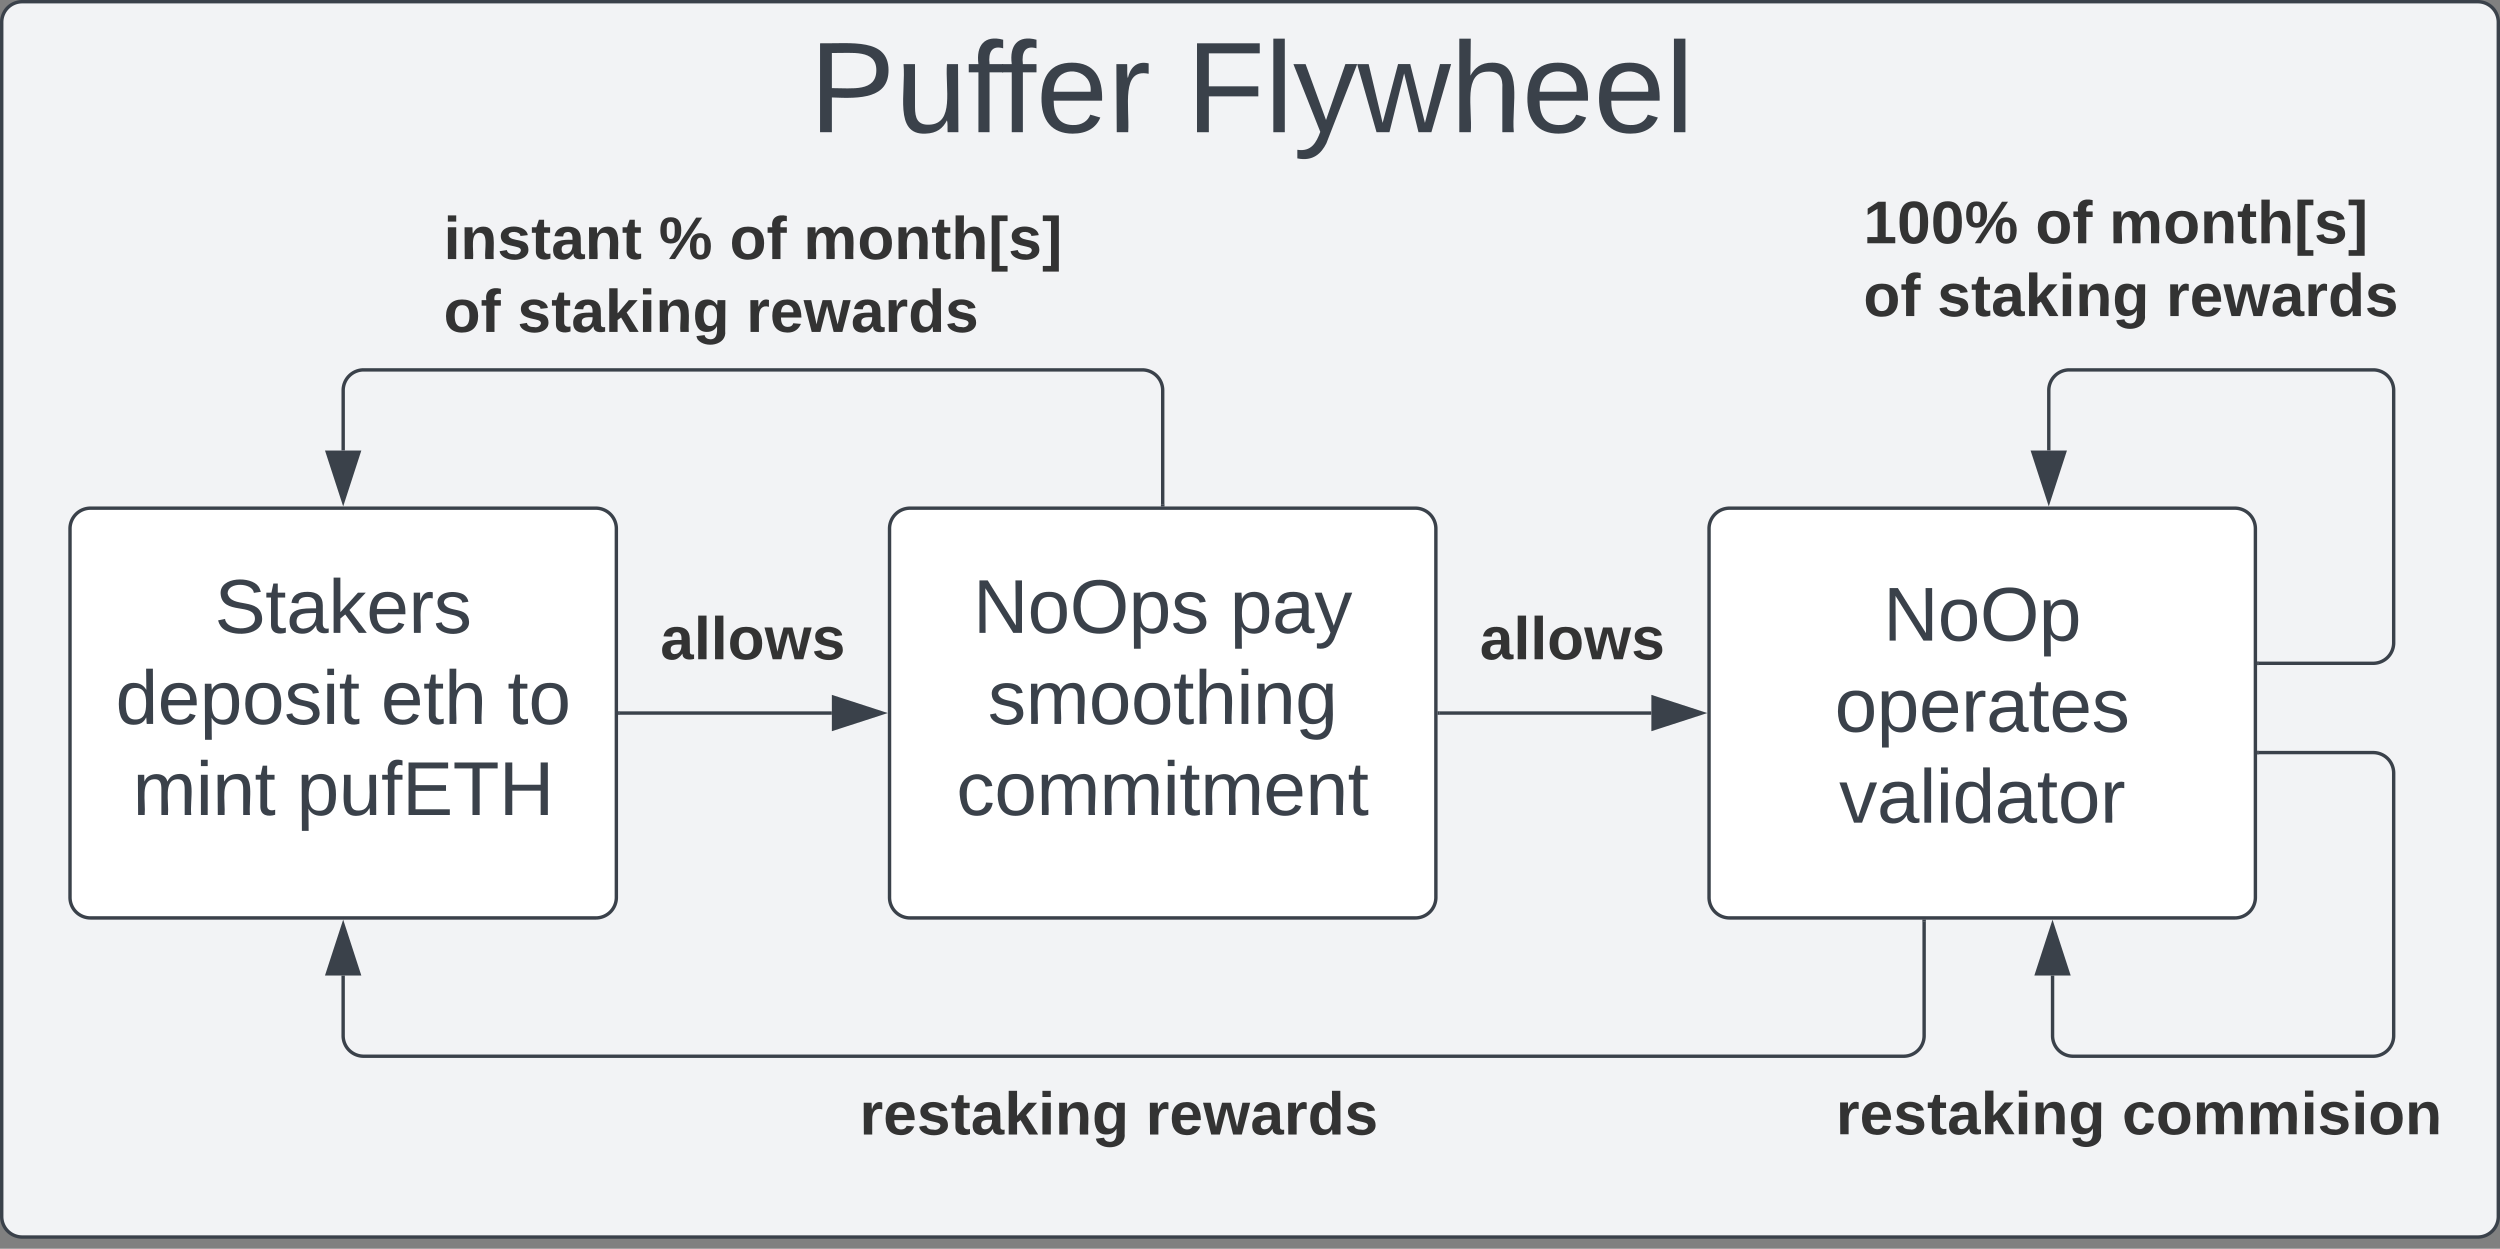 <svg xmlns="http://www.w3.org/2000/svg" xmlns:xlink="http://www.w3.org/1999/xlink" xmlns:lucid="lucid" width="732.14" height="365.69"><rect width="100%" height="100%" fill="#808080" stroke="none"/><g transform="translate(-11988.357 3322.271)" lucid:page-tab-id="0_0"><path d="M11988.86-3315.77a6 6 0 0 1 6-6H12714a6 6 0 0 1 6 6V-2966a6 6 0 0 1-6 6h-719.14a6 6 0 0 1-6-6z" stroke="#3a414a" fill="#f2f3f5"/><use xlink:href="#a" transform="matrix(1,0,0,1,11996.857,-3313.771) translate(228.506 30.222)"/><use xlink:href="#b" transform="matrix(1,0,0,1,11996.857,-3313.771) translate(338.901 30.222)"/><path d="M12008.86-3167.45a6 6 0 0 1 6-6h148a6 6 0 0 1 6 6v108a6 6 0 0 1-6 6h-148a6 6 0 0 1-6-6z" stroke="#3a414a" fill="#fff"/><use xlink:href="#c" transform="matrix(1,0,0,1,12013.857,-3168.454) translate(37.377 31.528)"/><use xlink:href="#d" transform="matrix(1,0,0,1,12013.857,-3168.454) translate(8.364 58.194)"/><use xlink:href="#e" transform="matrix(1,0,0,1,12013.857,-3168.454) translate(86.08 58.194)"/><use xlink:href="#f" transform="matrix(1,0,0,1,12013.857,-3168.454) translate(123.117 58.194)"/><use xlink:href="#g" transform="matrix(1,0,0,1,12013.857,-3168.454) translate(13.395 84.861)"/><use xlink:href="#h" transform="matrix(1,0,0,1,12013.857,-3168.454) translate(61.42 84.861)"/><path d="M12248.86-3167.45a6 6 0 0 1 6-6h148a6 6 0 0 1 6 6v108a6 6 0 0 1-6 6h-148a6 6 0 0 1-6-6z" stroke="#3a414a" fill="#fff"/><use xlink:href="#i" transform="matrix(1,0,0,1,12253.857,-3168.454) translate(19.475 31.528)"/><use xlink:href="#j" transform="matrix(1,0,0,1,12253.857,-3168.454) translate(94.722 31.528)"/><use xlink:href="#k" transform="matrix(1,0,0,1,12253.857,-3168.454) translate(23.827 58.194)"/><use xlink:href="#l" transform="matrix(1,0,0,1,12253.857,-3168.454) translate(14.63 84.861)"/><path d="M12169.86-3113.45h62.1" stroke="#3a414a" fill="none"/><path d="M12169.87-3112.95h-.5v-1h.5z" stroke="#3a414a" stroke-width=".05" fill="#3a414a"/><path d="M12246.74-3113.45l-14.27 4.63v-9.27z" stroke="#3a414a" fill="#3a414a"/><use xlink:href="#m" transform="matrix(1,0,0,1,12181.722,-3143.422) translate(0 14.222)"/><path d="M12328.86-3174.45v-33.5a6 6 0 0 0-6-6h-228a6 6 0 0 0-6 6v17.6" stroke="#3a414a" fill="none"/><path d="M12329.36-3173.95h-1v-.52h1z" stroke="#3a414a" stroke-width=".05" fill="#3a414a"/><path d="M12088.86-3175.57l-4.64-14.27h9.27z" stroke="#3a414a" fill="#3a414a"/><use xlink:href="#n" transform="matrix(1,0,0,1,12118.29,-3260.62) translate(0 14.222)"/><use xlink:href="#o" transform="matrix(1,0,0,1,12118.29,-3260.62) translate(63.012 14.222)"/><use xlink:href="#p" transform="matrix(1,0,0,1,12118.29,-3260.62) translate(83.753 14.222)"/><use xlink:href="#q" transform="matrix(1,0,0,1,12118.29,-3260.62) translate(105.383 14.222)"/><use xlink:href="#r" transform="matrix(1,0,0,1,12118.29,-3260.62) translate(0 35.556)"/><use xlink:href="#s" transform="matrix(1,0,0,1,12118.29,-3260.62) translate(21.63 35.556)"/><use xlink:href="#t" transform="matrix(1,0,0,1,12118.29,-3260.62) translate(88.642 35.556)"/><path d="M12409.86-3113.45h62.1" stroke="#3a414a" fill="none"/><path d="M12409.87-3112.95h-.5v-1h.5z" stroke="#3a414a" stroke-width=".05" fill="#3a414a"/><path d="M12486.74-3113.45l-14.27 4.63v-9.27z" stroke="#3a414a" fill="#3a414a"/><use xlink:href="#m" transform="matrix(1,0,0,1,12421.722,-3143.422) translate(0 14.222)"/><path d="M12488.86-3167.45a6 6 0 0 1 6-6h148a6 6 0 0 1 6 6v108a6 6 0 0 1-6 6h-148a6 6 0 0 1-6-6z" stroke="#3a414a" fill="#fff"/><g><use xlink:href="#u" transform="matrix(1,0,0,1,12500.857,-3161.454) translate(39.019 26.778)"/><use xlink:href="#v" transform="matrix(1,0,0,1,12500.857,-3161.454) translate(24.821 53.444)"/><use xlink:href="#w" transform="matrix(1,0,0,1,12500.857,-3161.454) translate(26.117 80.111)"/></g><path d="M12649.86-3128.02h33.5a6 6 0 0 0 6-6v-73.93a6 6 0 0 0-6-6h-89a6 6 0 0 0-6 6v17.6" stroke="#3a414a" fill="none"/><path d="M12649.87-3127.52h-.5v-1h.5z" stroke="#3a414a" stroke-width=".05" fill="#3a414a"/><path d="M12588.35-3175.57l-4.64-14.27h9.28z" stroke="#3a414a" fill="#3a414a"/><g><use xlink:href="#x" transform="matrix(1,0,0,1,12534.086,-3265.256) translate(0 14.222)"/><use xlink:href="#y" transform="matrix(1,0,0,1,12534.086,-3265.256) translate(50.37 14.222)"/><use xlink:href="#q" transform="matrix(1,0,0,1,12534.086,-3265.256) translate(72 14.222)"/><use xlink:href="#r" transform="matrix(1,0,0,1,12534.086,-3265.256) translate(0 35.556)"/><use xlink:href="#s" transform="matrix(1,0,0,1,12534.086,-3265.256) translate(21.63 35.556)"/><use xlink:href="#z" transform="matrix(1,0,0,1,12534.086,-3265.256) translate(88.642 35.556)"/></g><path d="M12235.12-3009.25h187.48v52.67h-187.48z" fill="#fff" fill-opacity="0"/><g><use xlink:href="#A" transform="matrix(1,0,0,1,12240.117,-3004.248) translate(0 14.222)"/><use xlink:href="#B" transform="matrix(1,0,0,1,12240.117,-3004.248) translate(83.802 14.222)"/></g><path d="M12551.85-3052.45v33.5a6 6 0 0 1-6 6h-451a6 6 0 0 1-6-6v-17.62" stroke="#3a414a" fill="none"/><path d="M12552.35-3052.44h-1v-.5h1z" stroke="#3a414a" stroke-width=".05" fill="#3a414a"/><path d="M12088.86-3051.34l4.63 14.27h-9.28z" stroke="#3a414a" fill="#3a414a"/><path d="M12649.86-3101.87h33.5a6 6 0 0 1 6 6v76.92a6 6 0 0 1-6 6h-87.9a6 6 0 0 1-6-6v-17.62" stroke="#3a414a" fill="none"/><path d="M12649.87-3101.37h-.5v-1h.5z" stroke="#3a414a" stroke-width=".05" fill="#3a414a"/><path d="M12589.45-3051.34l4.64 14.27h-9.28z" stroke="#3a414a" fill="#3a414a"/><g><use xlink:href="#A" transform="matrix(1,0,0,1,12526.059,-3004.319) translate(0 14.222)"/><use xlink:href="#C" transform="matrix(1,0,0,1,12526.059,-3004.319) translate(83.802 14.222)"/></g><defs><path fill="#3a414a" d="M30-248c87 1 191-15 191 75 0 78-77 80-158 76V0H30v-248zm33 125c57 0 124 11 124-50 0-59-68-47-124-48v98" id="D"/><path fill="#3a414a" d="M84 4C-5 8 30-112 23-190h32v120c0 31 7 50 39 49 72-2 45-101 50-169h31l1 190h-30c-1-10 1-25-2-33-11 22-28 36-60 37" id="E"/><path fill="#3a414a" d="M101-234c-31-9-42 10-38 44h38v23H63V0H32v-167H5v-23h27c-7-52 17-82 69-68v24" id="F"/><path fill="#3a414a" d="M100-194c63 0 86 42 84 106H49c0 40 14 67 53 68 26 1 43-12 49-29l28 8c-11 28-37 45-77 45C44 4 14-33 15-96c1-61 26-98 85-98zm52 81c6-60-76-77-97-28-3 7-6 17-6 28h103" id="G"/><path fill="#3a414a" d="M114-163C36-179 61-72 57 0H25l-1-190h30c1 12-1 29 2 39 6-27 23-49 58-41v29" id="H"/><g id="a"><use transform="matrix(0.105,0,0,0.105,0,0)" xlink:href="#D"/><use transform="matrix(0.105,0,0,0.105,25.185,0)" xlink:href="#E"/><use transform="matrix(0.105,0,0,0.105,46.173,0)" xlink:href="#F"/><use transform="matrix(0.105,0,0,0.105,55.932,0)" xlink:href="#F"/><use transform="matrix(0.105,0,0,0.105,66.426,0)" xlink:href="#G"/><use transform="matrix(0.105,0,0,0.105,87.414,0)" xlink:href="#H"/></g><path fill="#3a414a" d="M63-220v92h138v28H63V0H30v-248h175v28H63" id="I"/><path fill="#3a414a" d="M24 0v-261h32V0H24" id="J"/><path fill="#3a414a" d="M179-190L93 31C79 59 56 82 12 73V49c39 6 53-20 64-50L1-190h34L92-34l54-156h33" id="K"/><path fill="#3a414a" d="M206 0h-36l-40-164L89 0H53L-1-190h32L70-26l43-164h34l41 164 42-164h31" id="L"/><path fill="#3a414a" d="M106-169C34-169 62-67 57 0H25v-261h32l-1 103c12-21 28-36 61-36 89 0 53 116 60 194h-32v-121c2-32-8-49-39-48" id="M"/><g id="b"><use transform="matrix(0.105,0,0,0.105,0,0)" xlink:href="#I"/><use transform="matrix(0.105,0,0,0.105,22.981,0)" xlink:href="#J"/><use transform="matrix(0.105,0,0,0.105,31.272,0)" xlink:href="#K"/><use transform="matrix(0.105,0,0,0.105,50.16,0)" xlink:href="#L"/><use transform="matrix(0.105,0,0,0.105,77.34,0)" xlink:href="#M"/><use transform="matrix(0.105,0,0,0.105,98.327,0)" xlink:href="#G"/><use transform="matrix(0.105,0,0,0.105,119.315,0)" xlink:href="#G"/><use transform="matrix(0.105,0,0,0.105,140.302,0)" xlink:href="#J"/></g><path fill="#3a414a" d="M185-189c-5-48-123-54-124 2 14 75 158 14 163 119 3 78-121 87-175 55-17-10-28-26-33-46l33-7c5 56 141 63 141-1 0-78-155-14-162-118-5-82 145-84 179-34 5 7 8 16 11 25" id="N"/><path fill="#3a414a" d="M59-47c-2 24 18 29 38 22v24C64 9 27 4 27-40v-127H5v-23h24l9-43h21v43h35v23H59v120" id="O"/><path fill="#3a414a" d="M141-36C126-15 110 5 73 4 37 3 15-17 15-53c-1-64 63-63 125-63 3-35-9-54-41-54-24 1-41 7-42 31l-33-3c5-37 33-52 76-52 45 0 72 20 72 64v82c-1 20 7 32 28 27v20c-31 9-61-2-59-35zM48-53c0 20 12 33 32 33 41-3 63-29 60-74-43 2-92-5-92 41" id="P"/><path fill="#3a414a" d="M143 0L79-87 56-68V0H24v-261h32v163l83-92h37l-77 82L181 0h-38" id="Q"/><path fill="#3a414a" d="M135-143c-3-34-86-38-87 0 15 53 115 12 119 90S17 21 10-45l28-5c4 36 97 45 98 0-10-56-113-15-118-90-4-57 82-63 122-42 12 7 21 19 24 35" id="R"/><g id="c"><use transform="matrix(0.062,0,0,0.062,0,0)" xlink:href="#N"/><use transform="matrix(0.062,0,0,0.062,14.815,0)" xlink:href="#O"/><use transform="matrix(0.062,0,0,0.062,20.988,0)" xlink:href="#P"/><use transform="matrix(0.062,0,0,0.062,33.333,0)" xlink:href="#Q"/><use transform="matrix(0.062,0,0,0.062,44.444,0)" xlink:href="#G"/><use transform="matrix(0.062,0,0,0.062,56.79,0)" xlink:href="#H"/><use transform="matrix(0.062,0,0,0.062,64.136,0)" xlink:href="#R"/></g><path fill="#3a414a" d="M85-194c31 0 48 13 60 33l-1-100h32l1 261h-30c-2-10 0-23-3-31C134-8 116 4 85 4 32 4 16-35 15-94c0-66 23-100 70-100zm9 24c-40 0-46 34-46 75 0 40 6 74 45 74 42 0 51-32 51-76 0-42-9-74-50-73" id="S"/><path fill="#3a414a" d="M115-194c55 1 70 41 70 98S169 2 115 4C84 4 66-9 55-30l1 105H24l-1-265h31l2 30c10-21 28-34 59-34zm-8 174c40 0 45-34 45-75s-6-73-45-74c-42 0-51 32-51 76 0 43 10 73 51 73" id="T"/><path fill="#3a414a" d="M100-194c62-1 85 37 85 99 1 63-27 99-86 99S16-35 15-95c0-66 28-99 85-99zM99-20c44 1 53-31 53-75 0-43-8-75-51-75s-53 32-53 75 10 74 51 75" id="U"/><path fill="#3a414a" d="M24-231v-30h32v30H24zM24 0v-190h32V0H24" id="V"/><g id="d"><use transform="matrix(0.062,0,0,0.062,0,0)" xlink:href="#S"/><use transform="matrix(0.062,0,0,0.062,12.346,0)" xlink:href="#G"/><use transform="matrix(0.062,0,0,0.062,24.691,0)" xlink:href="#T"/><use transform="matrix(0.062,0,0,0.062,37.037,0)" xlink:href="#U"/><use transform="matrix(0.062,0,0,0.062,49.383,0)" xlink:href="#R"/><use transform="matrix(0.062,0,0,0.062,60.494,0)" xlink:href="#V"/><use transform="matrix(0.062,0,0,0.062,65.37,0)" xlink:href="#O"/></g><g id="e"><use transform="matrix(0.062,0,0,0.062,0,0)" xlink:href="#G"/><use transform="matrix(0.062,0,0,0.062,12.346,0)" xlink:href="#O"/><use transform="matrix(0.062,0,0,0.062,18.519,0)" xlink:href="#M"/></g><g id="f"><use transform="matrix(0.062,0,0,0.062,0,0)" xlink:href="#O"/><use transform="matrix(0.062,0,0,0.062,6.173,0)" xlink:href="#U"/></g><path fill="#3a414a" d="M210-169c-67 3-38 105-44 169h-31v-121c0-29-5-50-35-48C34-165 62-65 56 0H25l-1-190h30c1 10-1 24 2 32 10-44 99-50 107 0 11-21 27-35 58-36 85-2 47 119 55 194h-31v-121c0-29-5-49-35-48" id="W"/><path fill="#3a414a" d="M117-194c89-4 53 116 60 194h-32v-121c0-31-8-49-39-48C34-167 62-67 57 0H25l-1-190h30c1 10-1 24 2 32 11-22 29-35 61-36" id="X"/><g id="g"><use transform="matrix(0.062,0,0,0.062,0,0)" xlink:href="#W"/><use transform="matrix(0.062,0,0,0.062,18.457,0)" xlink:href="#V"/><use transform="matrix(0.062,0,0,0.062,23.333,0)" xlink:href="#X"/><use transform="matrix(0.062,0,0,0.062,35.679,0)" xlink:href="#O"/></g><path fill="#3a414a" d="M30 0v-248h187v28H63v79h144v27H63v87h162V0H30" id="Y"/><path fill="#3a414a" d="M127-220V0H93v-220H8v-28h204v28h-85" id="Z"/><path fill="#3a414a" d="M197 0v-115H63V0H30v-248h33v105h134v-105h34V0h-34" id="aa"/><g id="h"><use transform="matrix(0.062,0,0,0.062,0,0)" xlink:href="#T"/><use transform="matrix(0.062,0,0,0.062,12.346,0)" xlink:href="#E"/><use transform="matrix(0.062,0,0,0.062,24.691,0)" xlink:href="#F"/><use transform="matrix(0.062,0,0,0.062,30.864,0)" xlink:href="#Y"/><use transform="matrix(0.062,0,0,0.062,45.679,0)" xlink:href="#Z"/><use transform="matrix(0.062,0,0,0.062,59.198,0)" xlink:href="#aa"/></g><path fill="#3a414a" d="M190 0L58-211 59 0H30v-248h39L202-35l-2-213h31V0h-41" id="ab"/><path fill="#3a414a" d="M140-251c81 0 123 46 123 126C263-46 219 4 140 4 59 4 17-45 17-125s42-126 123-126zm0 227c63 0 89-41 89-101s-29-99-89-99c-61 0-89 39-89 99S79-25 140-24" id="ac"/><g id="i"><use transform="matrix(0.062,0,0,0.062,0,0)" xlink:href="#ab"/><use transform="matrix(0.062,0,0,0.062,15.988,0)" xlink:href="#U"/><use transform="matrix(0.062,0,0,0.062,28.333,0)" xlink:href="#ac"/><use transform="matrix(0.062,0,0,0.062,45.617,0)" xlink:href="#T"/><use transform="matrix(0.062,0,0,0.062,57.963,0)" xlink:href="#R"/></g><g id="j"><use transform="matrix(0.062,0,0,0.062,0,0)" xlink:href="#T"/><use transform="matrix(0.062,0,0,0.062,12.346,0)" xlink:href="#P"/><use transform="matrix(0.062,0,0,0.062,24.691,0)" xlink:href="#K"/></g><path fill="#3a414a" d="M177-190C167-65 218 103 67 71c-23-6-38-20-44-43l32-5c15 47 100 32 89-28v-30C133-14 115 1 83 1 29 1 15-40 15-95c0-56 16-97 71-98 29-1 48 16 59 35 1-10 0-23 2-32h30zM94-22c36 0 50-32 50-73 0-42-14-75-50-75-39 0-46 34-46 75s6 73 46 73" id="ad"/><g id="k"><use transform="matrix(0.062,0,0,0.062,0,0)" xlink:href="#R"/><use transform="matrix(0.062,0,0,0.062,11.111,0)" xlink:href="#W"/><use transform="matrix(0.062,0,0,0.062,29.568,0)" xlink:href="#U"/><use transform="matrix(0.062,0,0,0.062,41.914,0)" xlink:href="#U"/><use transform="matrix(0.062,0,0,0.062,54.259,0)" xlink:href="#O"/><use transform="matrix(0.062,0,0,0.062,60.432,0)" xlink:href="#M"/><use transform="matrix(0.062,0,0,0.062,72.778,0)" xlink:href="#V"/><use transform="matrix(0.062,0,0,0.062,77.654,0)" xlink:href="#X"/><use transform="matrix(0.062,0,0,0.062,90,0)" xlink:href="#ad"/></g><path fill="#3a414a" d="M96-169c-40 0-48 33-48 73s9 75 48 75c24 0 41-14 43-38l32 2c-6 37-31 61-74 61-59 0-76-41-82-99-10-93 101-131 147-64 4 7 5 14 7 22l-32 3c-4-21-16-35-41-35" id="ae"/><g id="l"><use transform="matrix(0.062,0,0,0.062,0,0)" xlink:href="#ae"/><use transform="matrix(0.062,0,0,0.062,11.111,0)" xlink:href="#U"/><use transform="matrix(0.062,0,0,0.062,23.457,0)" xlink:href="#W"/><use transform="matrix(0.062,0,0,0.062,41.914,0)" xlink:href="#W"/><use transform="matrix(0.062,0,0,0.062,60.37,0)" xlink:href="#V"/><use transform="matrix(0.062,0,0,0.062,65.247,0)" xlink:href="#O"/><use transform="matrix(0.062,0,0,0.062,71.42,0)" xlink:href="#W"/><use transform="matrix(0.062,0,0,0.062,89.877,0)" xlink:href="#G"/><use transform="matrix(0.062,0,0,0.062,102.222,0)" xlink:href="#X"/><use transform="matrix(0.062,0,0,0.062,114.568,0)" xlink:href="#O"/></g><path fill="#333" d="M133-34C117-15 103 5 69 4 32 3 11-16 11-54c-1-60 55-63 116-61 1-26-3-47-28-47-18 1-26 9-28 27l-52-2c7-38 36-58 82-57s74 22 75 68l1 82c-1 14 12 18 25 15v27c-30 8-71 5-69-32zm-48 3c29 0 43-24 42-57-32 0-66-3-65 30 0 17 8 27 23 27" id="af"/><path fill="#333" d="M25 0v-261h50V0H25" id="ag"/><path fill="#333" d="M110-194c64 0 96 36 96 99 0 64-35 99-97 99-61 0-95-36-95-99 0-62 34-99 96-99zm-1 164c35 0 45-28 45-65 0-40-10-65-43-65-34 0-45 26-45 65 0 36 10 65 43 65" id="ah"/><path fill="#333" d="M231 0h-52l-39-155L100 0H48L-1-190h46L77-45c9-52 24-97 36-145h53l37 145 32-145h46" id="ai"/><path fill="#333" d="M137-138c1-29-70-34-71-4 15 46 118 7 119 86 1 83-164 76-172 9l43-7c4 19 20 25 44 25 33 8 57-30 24-41C81-84 22-81 20-136c-2-80 154-74 161-7" id="aj"/><g id="m"><use transform="matrix(0.049,0,0,0.049,0,0)" xlink:href="#af"/><use transform="matrix(0.049,0,0,0.049,9.877,0)" xlink:href="#ag"/><use transform="matrix(0.049,0,0,0.049,14.815,0)" xlink:href="#ag"/><use transform="matrix(0.049,0,0,0.049,19.753,0)" xlink:href="#ah"/><use transform="matrix(0.049,0,0,0.049,30.568,0)" xlink:href="#ai"/><use transform="matrix(0.049,0,0,0.049,44.395,0)" xlink:href="#aj"/></g><path fill="#333" d="M25-224v-37h50v37H25zM25 0v-190h50V0H25" id="ak"/><path fill="#333" d="M135-194c87-1 58 113 63 194h-50c-7-57 23-157-34-157-59 0-34 97-39 157H25l-1-190h47c2 12-1 28 3 38 12-26 28-41 61-42" id="al"/><path fill="#333" d="M115-3C79 11 28 4 28-45v-112H4v-33h27l15-45h31v45h36v33H77v99c-1 23 16 31 38 25v30" id="am"/><g id="n"><use transform="matrix(0.049,0,0,0.049,0,0)" xlink:href="#ak"/><use transform="matrix(0.049,0,0,0.049,4.938,0)" xlink:href="#al"/><use transform="matrix(0.049,0,0,0.049,15.753,0)" xlink:href="#aj"/><use transform="matrix(0.049,0,0,0.049,25.63,0)" xlink:href="#am"/><use transform="matrix(0.049,0,0,0.049,31.506,0)" xlink:href="#af"/><use transform="matrix(0.049,0,0,0.049,41.383,0)" xlink:href="#al"/><use transform="matrix(0.049,0,0,0.049,52.198,0)" xlink:href="#am"/></g><path fill="#333" d="M249-155c45 1 62 31 62 79-1 48-18 79-63 79s-61-32-62-79c0-48 16-79 63-79zM97 0H61l162-248h36zM9-172c0-48 16-79 63-78 46 0 62 31 62 78 0 48-18 79-63 79S9-124 9-172zM249-25c24 0 24-26 24-51 0-26-1-52-24-52-24 0-25 26-25 52 0 25 0 51 25 51zM71-120c23 0 24-25 24-52 0-26 0-51-23-51-25 0-25 25-25 51 0 27 1 52 24 52" id="an"/><use transform="matrix(0.049,0,0,0.049,0,0)" xlink:href="#an" id="o"/><path fill="#333" d="M121-226c-27-7-43 5-38 36h38v33H83V0H34v-157H6v-33h28c-9-59 32-81 87-68v32" id="ao"/><g id="p"><use transform="matrix(0.049,0,0,0.049,0,0)" xlink:href="#ah"/><use transform="matrix(0.049,0,0,0.049,10.815,0)" xlink:href="#ao"/></g><path fill="#333" d="M220-157c-53 9-28 100-34 157h-49v-107c1-27-5-49-29-50C55-147 81-57 75 0H25l-1-190h47c2 12-1 28 3 38 10-53 101-56 108 0 13-22 24-43 59-42 82 1 51 116 57 194h-49v-107c-1-25-5-48-29-50" id="ap"/><path fill="#333" d="M114-157C55-157 80-60 75 0H25v-261h50l-1 109c12-26 28-41 61-42 86-1 58 113 63 194h-50c-7-57 23-157-34-157" id="aq"/><path fill="#333" d="M20 75v-336h95v34H67V41h48v34H20" id="ar"/><path fill="#333" d="M4 75V41h49v-268H4v-34h96V75H4" id="as"/><g id="q"><use transform="matrix(0.049,0,0,0.049,0,0)" xlink:href="#ap"/><use transform="matrix(0.049,0,0,0.049,15.802,0)" xlink:href="#ah"/><use transform="matrix(0.049,0,0,0.049,26.617,0)" xlink:href="#al"/><use transform="matrix(0.049,0,0,0.049,37.432,0)" xlink:href="#am"/><use transform="matrix(0.049,0,0,0.049,43.309,0)" xlink:href="#aq"/><use transform="matrix(0.049,0,0,0.049,54.123,0)" xlink:href="#ar"/><use transform="matrix(0.049,0,0,0.049,60,0)" xlink:href="#aj"/><use transform="matrix(0.049,0,0,0.049,69.877,0)" xlink:href="#as"/></g><g id="r"><use transform="matrix(0.049,0,0,0.049,0,0)" xlink:href="#ah"/><use transform="matrix(0.049,0,0,0.049,10.815,0)" xlink:href="#ao"/></g><path fill="#333" d="M147 0L96-86 75-71V0H25v-261h50v150l67-79h53l-66 74L201 0h-54" id="at"/><path fill="#333" d="M195-6C206 82 75 100 31 46c-4-6-6-13-8-21l49-6c3 16 16 24 34 25 40 0 42-37 40-79-11 22-30 35-61 35-53 0-70-43-70-97 0-56 18-96 73-97 30 0 46 14 59 34l2-30h47zm-90-29c32 0 41-27 41-63 0-35-9-62-40-62-32 0-39 29-40 63 0 36 9 62 39 62" id="au"/><g id="s"><use transform="matrix(0.049,0,0,0.049,0,0)" xlink:href="#aj"/><use transform="matrix(0.049,0,0,0.049,9.877,0)" xlink:href="#am"/><use transform="matrix(0.049,0,0,0.049,15.753,0)" xlink:href="#af"/><use transform="matrix(0.049,0,0,0.049,25.63,0)" xlink:href="#at"/><use transform="matrix(0.049,0,0,0.049,35.506,0)" xlink:href="#ak"/><use transform="matrix(0.049,0,0,0.049,40.444,0)" xlink:href="#al"/><use transform="matrix(0.049,0,0,0.049,51.259,0)" xlink:href="#au"/></g><path fill="#333" d="M135-150c-39-12-60 13-60 57V0H25l-1-190h47c2 13-1 29 3 40 6-28 27-53 61-41v41" id="av"/><path fill="#333" d="M185-48c-13 30-37 53-82 52C43 2 14-33 14-96s30-98 90-98c62 0 83 45 84 108H66c0 31 8 55 39 56 18 0 30-7 34-22zm-45-69c5-46-57-63-70-21-2 6-4 13-4 21h74" id="aw"/><path fill="#333" d="M88-194c31-1 46 15 58 34l-1-101h50l1 261h-48c-2-10 0-23-3-31C134-8 116 4 84 4 32 4 16-41 15-95c0-56 19-97 73-99zm17 164c33 0 40-30 41-66 1-37-9-64-41-64s-38 30-39 65c0 43 13 65 39 65" id="ax"/><g id="t"><use transform="matrix(0.049,0,0,0.049,0,0)" xlink:href="#av"/><use transform="matrix(0.049,0,0,0.049,6.914,0)" xlink:href="#aw"/><use transform="matrix(0.049,0,0,0.049,16.79,0)" xlink:href="#ai"/><use transform="matrix(0.049,0,0,0.049,30.617,0)" xlink:href="#af"/><use transform="matrix(0.049,0,0,0.049,40.494,0)" xlink:href="#av"/><use transform="matrix(0.049,0,0,0.049,47.407,0)" xlink:href="#ax"/><use transform="matrix(0.049,0,0,0.049,58.222,0)" xlink:href="#aj"/></g><g id="u"><use transform="matrix(0.062,0,0,0.062,0,0)" xlink:href="#ab"/><use transform="matrix(0.062,0,0,0.062,15.988,0)" xlink:href="#U"/><use transform="matrix(0.062,0,0,0.062,28.333,0)" xlink:href="#ac"/><use transform="matrix(0.062,0,0,0.062,45.617,0)" xlink:href="#T"/></g><g id="v"><use transform="matrix(0.062,0,0,0.062,0,0)" xlink:href="#U"/><use transform="matrix(0.062,0,0,0.062,12.346,0)" xlink:href="#T"/><use transform="matrix(0.062,0,0,0.062,24.691,0)" xlink:href="#G"/><use transform="matrix(0.062,0,0,0.062,37.037,0)" xlink:href="#H"/><use transform="matrix(0.062,0,0,0.062,44.383,0)" xlink:href="#P"/><use transform="matrix(0.062,0,0,0.062,56.728,0)" xlink:href="#O"/><use transform="matrix(0.062,0,0,0.062,62.901,0)" xlink:href="#G"/><use transform="matrix(0.062,0,0,0.062,75.247,0)" xlink:href="#R"/></g><path fill="#3a414a" d="M108 0H70L1-190h34L89-25l56-165h34" id="ay"/><g id="w"><use transform="matrix(0.062,0,0,0.062,0,0)" xlink:href="#ay"/><use transform="matrix(0.062,0,0,0.062,11.111,0)" xlink:href="#P"/><use transform="matrix(0.062,0,0,0.062,23.457,0)" xlink:href="#J"/><use transform="matrix(0.062,0,0,0.062,28.333,0)" xlink:href="#V"/><use transform="matrix(0.062,0,0,0.062,33.21,0)" xlink:href="#S"/><use transform="matrix(0.062,0,0,0.062,45.556,0)" xlink:href="#P"/><use transform="matrix(0.062,0,0,0.062,57.901,0)" xlink:href="#O"/><use transform="matrix(0.062,0,0,0.062,64.074,0)" xlink:href="#U"/><use transform="matrix(0.062,0,0,0.062,76.42,0)" xlink:href="#H"/></g><path fill="#333" d="M23 0v-37h61v-169l-59 37v-38l62-41h46v211h57V0H23" id="az"/><path fill="#333" d="M101-251c68 0 84 54 84 127C185-50 166 4 99 4S15-52 14-124c-1-75 17-127 87-127zm-1 216c37-5 36-46 36-89s4-89-36-89c-39 0-36 45-36 89 0 43-3 85 36 89" id="aA"/><g id="x"><use transform="matrix(0.049,0,0,0.049,0,0)" xlink:href="#az"/><use transform="matrix(0.049,0,0,0.049,9.877,0)" xlink:href="#aA"/><use transform="matrix(0.049,0,0,0.049,19.753,0)" xlink:href="#aA"/><use transform="matrix(0.049,0,0,0.049,29.63,0)" xlink:href="#an"/></g><g id="y"><use transform="matrix(0.049,0,0,0.049,0,0)" xlink:href="#ah"/><use transform="matrix(0.049,0,0,0.049,10.815,0)" xlink:href="#ao"/></g><g id="z"><use transform="matrix(0.049,0,0,0.049,0,0)" xlink:href="#av"/><use transform="matrix(0.049,0,0,0.049,6.914,0)" xlink:href="#aw"/><use transform="matrix(0.049,0,0,0.049,16.79,0)" xlink:href="#ai"/><use transform="matrix(0.049,0,0,0.049,30.617,0)" xlink:href="#af"/><use transform="matrix(0.049,0,0,0.049,40.494,0)" xlink:href="#av"/><use transform="matrix(0.049,0,0,0.049,47.407,0)" xlink:href="#ax"/><use transform="matrix(0.049,0,0,0.049,58.222,0)" xlink:href="#aj"/></g><g id="A"><use transform="matrix(0.049,0,0,0.049,0,0)" xlink:href="#av"/><use transform="matrix(0.049,0,0,0.049,6.914,0)" xlink:href="#aw"/><use transform="matrix(0.049,0,0,0.049,16.79,0)" xlink:href="#aj"/><use transform="matrix(0.049,0,0,0.049,26.667,0)" xlink:href="#am"/><use transform="matrix(0.049,0,0,0.049,32.543,0)" xlink:href="#af"/><use transform="matrix(0.049,0,0,0.049,42.42,0)" xlink:href="#at"/><use transform="matrix(0.049,0,0,0.049,52.296,0)" xlink:href="#ak"/><use transform="matrix(0.049,0,0,0.049,57.235,0)" xlink:href="#al"/><use transform="matrix(0.049,0,0,0.049,68.049,0)" xlink:href="#au"/></g><g id="B"><use transform="matrix(0.049,0,0,0.049,0,0)" xlink:href="#av"/><use transform="matrix(0.049,0,0,0.049,6.914,0)" xlink:href="#aw"/><use transform="matrix(0.049,0,0,0.049,16.79,0)" xlink:href="#ai"/><use transform="matrix(0.049,0,0,0.049,30.617,0)" xlink:href="#af"/><use transform="matrix(0.049,0,0,0.049,40.494,0)" xlink:href="#av"/><use transform="matrix(0.049,0,0,0.049,47.407,0)" xlink:href="#ax"/><use transform="matrix(0.049,0,0,0.049,58.222,0)" xlink:href="#aj"/></g><path fill="#333" d="M190-63c-7 42-38 67-86 67-59 0-84-38-90-98-12-110 154-137 174-36l-49 2c-2-19-15-32-35-32-30 0-35 28-38 64-6 74 65 87 74 30" id="aB"/><g id="C"><use transform="matrix(0.049,0,0,0.049,0,0)" xlink:href="#aB"/><use transform="matrix(0.049,0,0,0.049,9.877,0)" xlink:href="#ah"/><use transform="matrix(0.049,0,0,0.049,20.691,0)" xlink:href="#ap"/><use transform="matrix(0.049,0,0,0.049,36.494,0)" xlink:href="#ap"/><use transform="matrix(0.049,0,0,0.049,52.296,0)" xlink:href="#ak"/><use transform="matrix(0.049,0,0,0.049,57.235,0)" xlink:href="#aj"/><use transform="matrix(0.049,0,0,0.049,67.111,0)" xlink:href="#ak"/><use transform="matrix(0.049,0,0,0.049,72.049,0)" xlink:href="#ah"/><use transform="matrix(0.049,0,0,0.049,82.864,0)" xlink:href="#al"/></g></defs></g></svg>